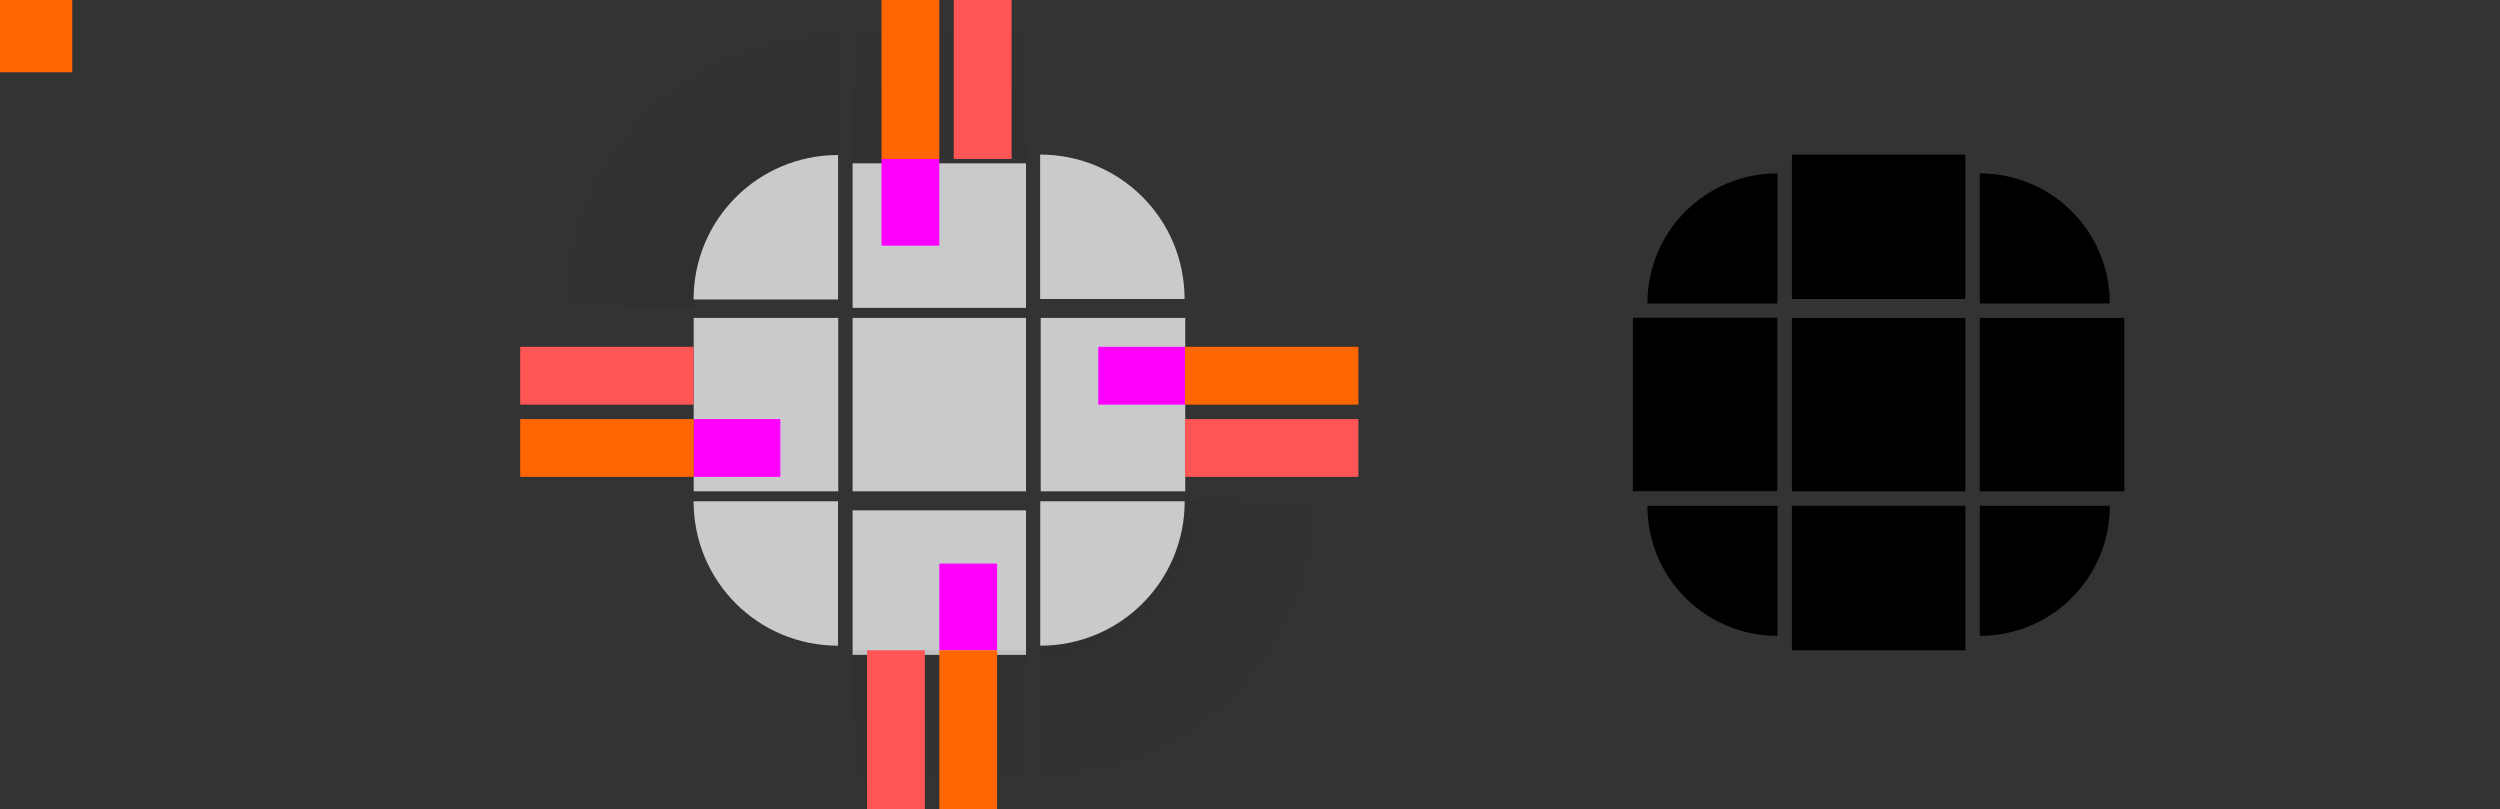 <?xml version="1.0" encoding="UTF-8" standalone="no"?>
<svg
   width="173"
   height="56"
   version="1.1"
   viewBox="0 0 173 56"
   id="svg1813"
   sodipodi:docname="panel-background.svg"
   inkscape:version="1.3.2 (091e20ef0f, 2023-11-25)"
   xmlns:inkscape="http://www.inkscape.org/namespaces/inkscape"
   xmlns:sodipodi="http://sodipodi.sourceforge.net/DTD/sodipodi-0.dtd"
   xmlns:xlink="http://www.w3.org/1999/xlink"
   xmlns="http://www.w3.org/2000/svg"
   xmlns:svg="http://www.w3.org/2000/svg">
  <rect x="0" y="0" width="173" height="56" fill="#333333" stroke="none"/>
  <sodipodi:namedview
     id="namedview1815"
     pagecolor="#dbdbdb"
     bordercolor="#666666"
     borderopacity="1.0"
     inkscape:showpageshadow="2"
     inkscape:pageopacity="0"
     inkscape:pagecheckerboard="0"
     inkscape:deskcolor="#ffffff"
     showgrid="false"
     inkscape:zoom="5.6568542"
     inkscape:cx="82.466328"
     inkscape:cy="50.469747"
     inkscape:window-width="1920"
     inkscape:window-height="1022"
     inkscape:window-x="0"
     inkscape:window-y="44"
     inkscape:window-maximized="1"
     inkscape:current-layer="svg1813">
    <inkscape:grid
       type="xygrid"
       id="grid2179"
       originx="0"
       originy="0"
       spacingy="1"
       spacingx="1"
       units="px"
       visible="false" />
  </sodipodi:namedview>
  <defs
     id="defs1703">
    <style
       id="current-color-scheme"
       type="text/css">.ColorScheme-Text {
        color:#31363b;
        stop-color:#31363b;
      }
      .ColorScheme-Background {
        color:#eff0f1;
        stop-color:#eff0f1;
      }
      .ColorScheme-Highlight {
        color:#3daee9;
        stop-color:#3daee9;
      }
      .ColorScheme-ViewText {
        color:#31363b;
        stop-color:#31363b;
      }
      .ColorScheme-ViewBackground {
        color:#fcfcfc;
        stop-color:#fcfcfc;
      }
      .ColorScheme-ViewHover {
        color:#93cee9;
        stop-color:#93cee9;
      }
      .ColorScheme-ViewFocus{
        color:#3daee9;
        stop-color:#3daee9;
      }
      .ColorScheme-ButtonText {
        color:#31363b;
        stop-color:#31363b;
      }
      .ColorScheme-ButtonBackground {
        color:#eff0f1;
        stop-color:#eff0f1;
      }
      .ColorScheme-ButtonHover {
        color:#93cee9;
        stop-color:#93cee9;
      }
      .ColorScheme-ButtonFocus{
        color:#3daee9;
        stop-color:#3daee9;
      }</style>
    <linearGradient
       id="linearGradient4270">
      <stop
         stop-color="#000000"
         stop-opacity=".667"
         offset="0"
         id="stop1690" />
      <stop
         stop-color="#000000"
         stop-opacity="0"
         offset="1"
         id="stop1692" />
    </linearGradient>
    <radialGradient
       id="radialGradient994"
       cx="77"
       cy="12"
       r="6"
       gradientTransform="matrix(2.7475373e-5,-2.998,3,2.7471008e-5,-45.144,1176.048)"
       gradientUnits="userSpaceOnUse"
       xlink:href="#linearGradient4270"
       fx="77"
       fy="12" />
    <linearGradient
       id="linearGradient4920"
       x1="-915.384"
       x2="-904.883"
       y1="-35"
       y2="-35"
       gradientTransform="matrix(2,0,0,0.375,1814.72,-52.875)"
       gradientUnits="userSpaceOnUse"
       xlink:href="#linearGradient4270" />
  </defs>
  <g
     id="shadow-topleft"
     transform="matrix(1.167,0,0,1.167,68.667,-1081.792)">
    <path
       id="path1705"
       style="opacity:0.15;fill:url(#radialGradient994);stroke-width:1"
       d="m -27.999,926.367 v 18.852 l 10.285,0.005 c 0,-4.747 3.823,-8.568 8.571,-8.568 v -10.288 z" />
  </g>
  <rect
     id="hint-tile-center"
     y="-1.4648e-5"
     width="5"
     height="5"
     fill="#ff6600" />
  <g
     id="top"
     transform="matrix(0.375,0,0,1.667,51.875,-1506.267)">
    <rect
       transform="matrix(0,-1,-1,0,0,0)"
       x="-916.36"
       y="-51"
       width="6"
       height="32"
       class="ColorScheme-Background"
       fill="currentColor"
       id="rect1718"
       style="opacity:0.8" />
  </g>
  <g
     id="topleft"
     transform="matrix(1.333,0,0,1.333,30.667,-1202.783)">
    <path
       d="M 20.5,910.36 C 16.345,910.36 13,913.705 13,917.86 h 7.5 v -6.25 z"
       class="ColorScheme-Background"
       fill="currentColor"
       id="path1721"
       style="stroke-width:0.625;opacity:0.8" />
  </g>
  <g
     id="topright"
     transform="matrix(0.833,0,0,0.833,34.492,-747.633)">
    <path
       d="m 45,910.36 v 12 h 12 c 0,-6.648 -5.352,-12 -12,-12 z"
       class="ColorScheme-Background"
       fill="currentColor"
       id="path1724"
       style="opacity:0.8" />
  </g>
  <g
     id="bottom"
     transform="matrix(0.375,0,0,1.667,51.875,-1545.6)">
    <rect
       transform="rotate(90)"
       x="948.36"
       y="-51"
       width="6"
       height="32"
       class="ColorScheme-Background"
       fill="currentColor"
       id="rect1727"
       style="opacity:0.8" />
  </g>
  <g
     id="bottomleft"
     transform="matrix(0.833,0,0,0.833,37.167,-750.3)">
    <path
       d="m 13,942.36 c 0,6.648 5.352,12 12,12 v -12 H 15 Z"
       class="ColorScheme-Background"
       fill="currentColor"
       id="path1730"
       style="opacity:0.8" />
  </g>
  <g
     id="bottomright"
     transform="matrix(0.833,0,0,0.833,34.5,-750.3)">
    <path
       d="m 45,942.36 v 12 c 6.648,0 12,-5.352 12,-12 H 47 Z"
       class="ColorScheme-Background"
       fill="currentColor"
       id="path1733"
       style="opacity:0.8" />
  </g>
  <g
     id="left"
     transform="matrix(1.667,0,0,0.375,26.333,-321.635)">
    <rect
       transform="scale(-1,1)"
       x="-19"
       y="916.36"
       width="6"
       height="32"
       class="ColorScheme-Background"
       fill="currentColor"
       id="rect1736"
       style="opacity:0.8" />
  </g>
  <g
     id="right"
     transform="matrix(1.667,0,0,0.375,-13,-321.635)">
    <rect
       x="51"
       y="916.36"
       width="6"
       height="32"
       class="ColorScheme-Background"
       fill="currentColor"
       id="rect1739"
       style="opacity:0.8" />
  </g>
  <rect
     id="center"
     x="59"
     y="22"
     width="12"
     height="12"
     class="ColorScheme-Background"
     fill="currentColor"
     style="opacity:0.8" />
  <g
     id="shadow-top"
     transform="translate(-1,5)">
    <rect
       transform="matrix(0,-1,-1,0,0,0)"
       x="-16"
       y="-72"
       width="22"
       height="12"
       id="rect1747"
       style="fill:none;stroke-width:0.764" />
    <rect
       transform="matrix(0,-1,-1,0,0,0)"
       x="-6"
       y="-72"
       width="12"
       height="12"
       id="rect1749"
       style="opacity:0.15;fill:url(#linearGradient4920);stroke-width:0.764" />
  </g>
  <g
     id="mask-top"
     transform="matrix(0.375,0,0,0.833,116.87,-747.644)">
    <rect
       transform="matrix(0,-1,-1,0,0,0)"
       x="-922.373"
       y="-51.013"
       width="12"
       height="32"
       fill="#000000"
       opacity="0.97"
       id="rect1779"
       style="opacity:1" />
  </g>
  <g
     id="mask-topleft"
     transform="translate(100,-899.36)">
    <path
       d="m 23,910.36 c -5.54,0 -10,4.46 -10,10 h 10 z"
       id="path1274"
       style="fill:none" />
    <path
       d="m 23,911.36 c -4.986,0 -9,4.014 -9,9 h 9 z"
       fill="#000000"
       id="path1782" />
  </g>
  <g
     id="mask-bottom"
     transform="matrix(0.375,0,0,1,116.875,-909.36)">
    <rect
       transform="rotate(90)"
       x="944.36"
       y="-51"
       width="10"
       height="32"
       fill="#000000"
       opacity="0.97"
       id="rect1788"
       style="opacity:1" />
  </g>
  <g
     id="mask-left"
     transform="matrix(0.833,0,0,0.6,102.167,-531.425)">
    <rect
       transform="scale(-1,1)"
       x="-25"
       y="922.36"
       width="12"
       height="20"
       fill="#000000"
       opacity="0.97"
       id="rect1797"
       style="opacity:1" />
  </g>
  <g
     id="mask-right"
     transform="matrix(1,0,0,0.375,90,-321.635)">
    <rect
       x="47"
       y="916.36"
       width="10"
       height="32"
       fill="#000000"
       opacity="0.97"
       id="rect1800"
       style="opacity:1" />
  </g>
  <rect
     id="mask-center"
     x="124"
     y="22"
     width="12"
     height="12"
     fill="#000000" />
  <rect
     id="shadow-center"
     x="60"
     y="78.255"
     width="12"
     height="12"
     opacity="0"
     stroke-width=".375" />
  <rect
     style="color:#eff0f1;fill:currentColor;fill-opacity:1;stroke:none;stop-color:#eff0f1"
     id="thick-center"
     width="32"
     height="32"
     x="54"
     y="-65"
     class="ColorScheme-Background" />
  <rect
     transform="rotate(90)"
     style="fill:#800080;fill-opacity:1;stroke:none;stroke-width:1.155"
     id="thick-hint-right-margin"
     width="4"
     height="8"
     x="-45"
     y="-91" />
  <rect
     transform="rotate(90)"
     y="-55"
     x="-45"
     height="8"
     width="4"
     id="thick-hint-left-margin"
     style="fill:#800080;fill-opacity:1;stroke:none;stroke-width:1.155" />
  <rect
     y="-71"
     x="73"
     height="8"
     width="4"
     id="thick-hint-top-margin"
     style="fill:#800080;fill-opacity:1;stroke:none;stroke-width:1.155" />
  <rect
     style="fill:#800080;fill-opacity:1;stroke:none;stroke-width:1.155"
     id="thick-hint-bottom-margin"
     width="4"
     height="8"
     x="74"
     y="-35" />
  <use
     x="0"
     y="0"
     xlink:href="#shadow-topleft"
     id="shadow-topright"
     transform="rotate(90,65,28)" />
  <use
     x="0"
     y="0"
     xlink:href="#shadow-topleft"
     id="shadow-bottomright"
     transform="rotate(180,65,28)" />
  <use
     x="0"
     y="0"
     xlink:href="#shadow-topleft"
     id="shadow-bottomleft"
     transform="rotate(-90,65,28)" />
  <use
     x="0"
     y="0"
     xlink:href="#shadow-top"
     id="shadow-right"
     transform="rotate(90,65,28)" />
  <use
     x="0"
     y="0"
     xlink:href="#shadow-top"
     id="shadow-bottom"
     transform="rotate(180,65,28)" />
  <use
     x="0"
     y="0"
     xlink:href="#shadow-top"
     id="shadow-left"
     transform="rotate(-90,65,28)" />
  <rect
     id="hint-left-margin"
     transform="rotate(90)"
     x="29"
     y="-54"
     width="4"
     height="6"
     fill="#ff00ff"
     stroke-width="1.414" />
  <rect
     id="shadow-hint-left-margin"
     transform="rotate(90)"
     x="29"
     y="-48"
     width="4"
     height="12"
     fill="#ff6600" />
  <rect
     id="shadow-hint-left-inset"
     transform="rotate(90)"
     x="24"
     y="-48"
     width="4"
     height="12"
     fill="#ff5555" />
  <rect
     id="hint-left-inset"
     height="4"
     style="fill:#00ff00"
     width="9.9999999e-09"
     x="49"
     y="24" />
  <rect
     id="hint-right-margin"
     transform="rotate(90)"
     x="24"
     y="-82"
     width="4"
     height="6"
     fill="#ff00ff"
     stroke-width="1.414" />
  <rect
     id="shadow-hint-right-margin"
     transform="rotate(90)"
     x="24"
     y="-94"
     width="4"
     height="12"
     fill="#ff6600" />
  <rect
     id="shadow-hint-right-inset"
     transform="rotate(90)"
     x="29"
     y="-94"
     width="4"
     height="12"
     fill="#ff5555" />
  <rect
     id="hint-right-inset"
     height="4"
     style="fill:#00ff00"
     width="9.9999999e-09"
     x="79"
     y="29" />
  <rect
     id="hint-bottom-margin"
     x="65"
     y="39"
     width="4"
     height="6"
     fill="#ff00ff"
     stroke-width="1.414" />
  <rect
     id="shadow-hint-bottom-margin"
     x="65"
     y="45"
     width="4"
     height="12"
     fill="#ff6600" />
  <rect
     id="shadow-hint-bottom-inset"
     x="60"
     y="45"
     width="4"
     height="12"
     fill="#ff5555" />
  <rect
     id="hint-bottom-inset"
     height="9.9999999e-09"
     style="fill:#00ff00"
     width="4"
     x="60"
     y="42" />
  <rect
     id="hint-top-margin"
     x="61"
     y="11"
     width="4"
     height="6"
     fill="#ff00ff"
     stroke-width="1.414" />
  <rect
     id="shadow-hint-top-margin"
     x="61"
     y="-1"
     width="4"
     height="12"
     fill="#ff6600" />
  <rect
     id="shadow-hint-top-inset"
     x="66"
     y="-1"
     width="4"
     height="12"
     fill="#ff5555" />
  <rect
     id="hint-top-inset"
     height="9.9999999e-09"
     style="fill:#00ff00"
     width="4"
     x="66"
     y="13" />
  <g
     id="mask-topright"
     transform="rotate(90,529.68,527.68)">
    <path
       d="m 23,910.36 c -5.54,0 -10,4.46 -10,10 h 10 z"
       id="path1276"
       style="fill:none" />
    <path
       d="m 23,911.36 c -4.986,0 -9,4.014 -9,9 h 9 z"
       fill="#000000"
       id="path1278" />
  </g>
  <g
     id="mask-bottomright"
     transform="rotate(180,80,477.68)">
    <path
       d="m 23,910.36 c -5.54,0 -10,4.46 -10,10 h 10 z"
       id="path1282"
       style="fill:none" />
    <path
       d="m 23,911.36 c -4.986,0 -9,4.014 -9,9 h 9 z"
       fill="#000000"
       id="path1284" />
  </g>
  <g
     id="mask-bottomleft"
     transform="rotate(-90,-369.68,427.68)">
    <path
       d="m 23,910.36 c -5.54,0 -10,4.46 -10,10 h 10 z"
       id="path1288"
       style="fill:none" />
    <path
       d="m 23,911.36 c -4.986,0 -9,4.014 -9,9 h 9 z"
       fill="#000000"
       id="path1290" />
  </g>
</svg>
